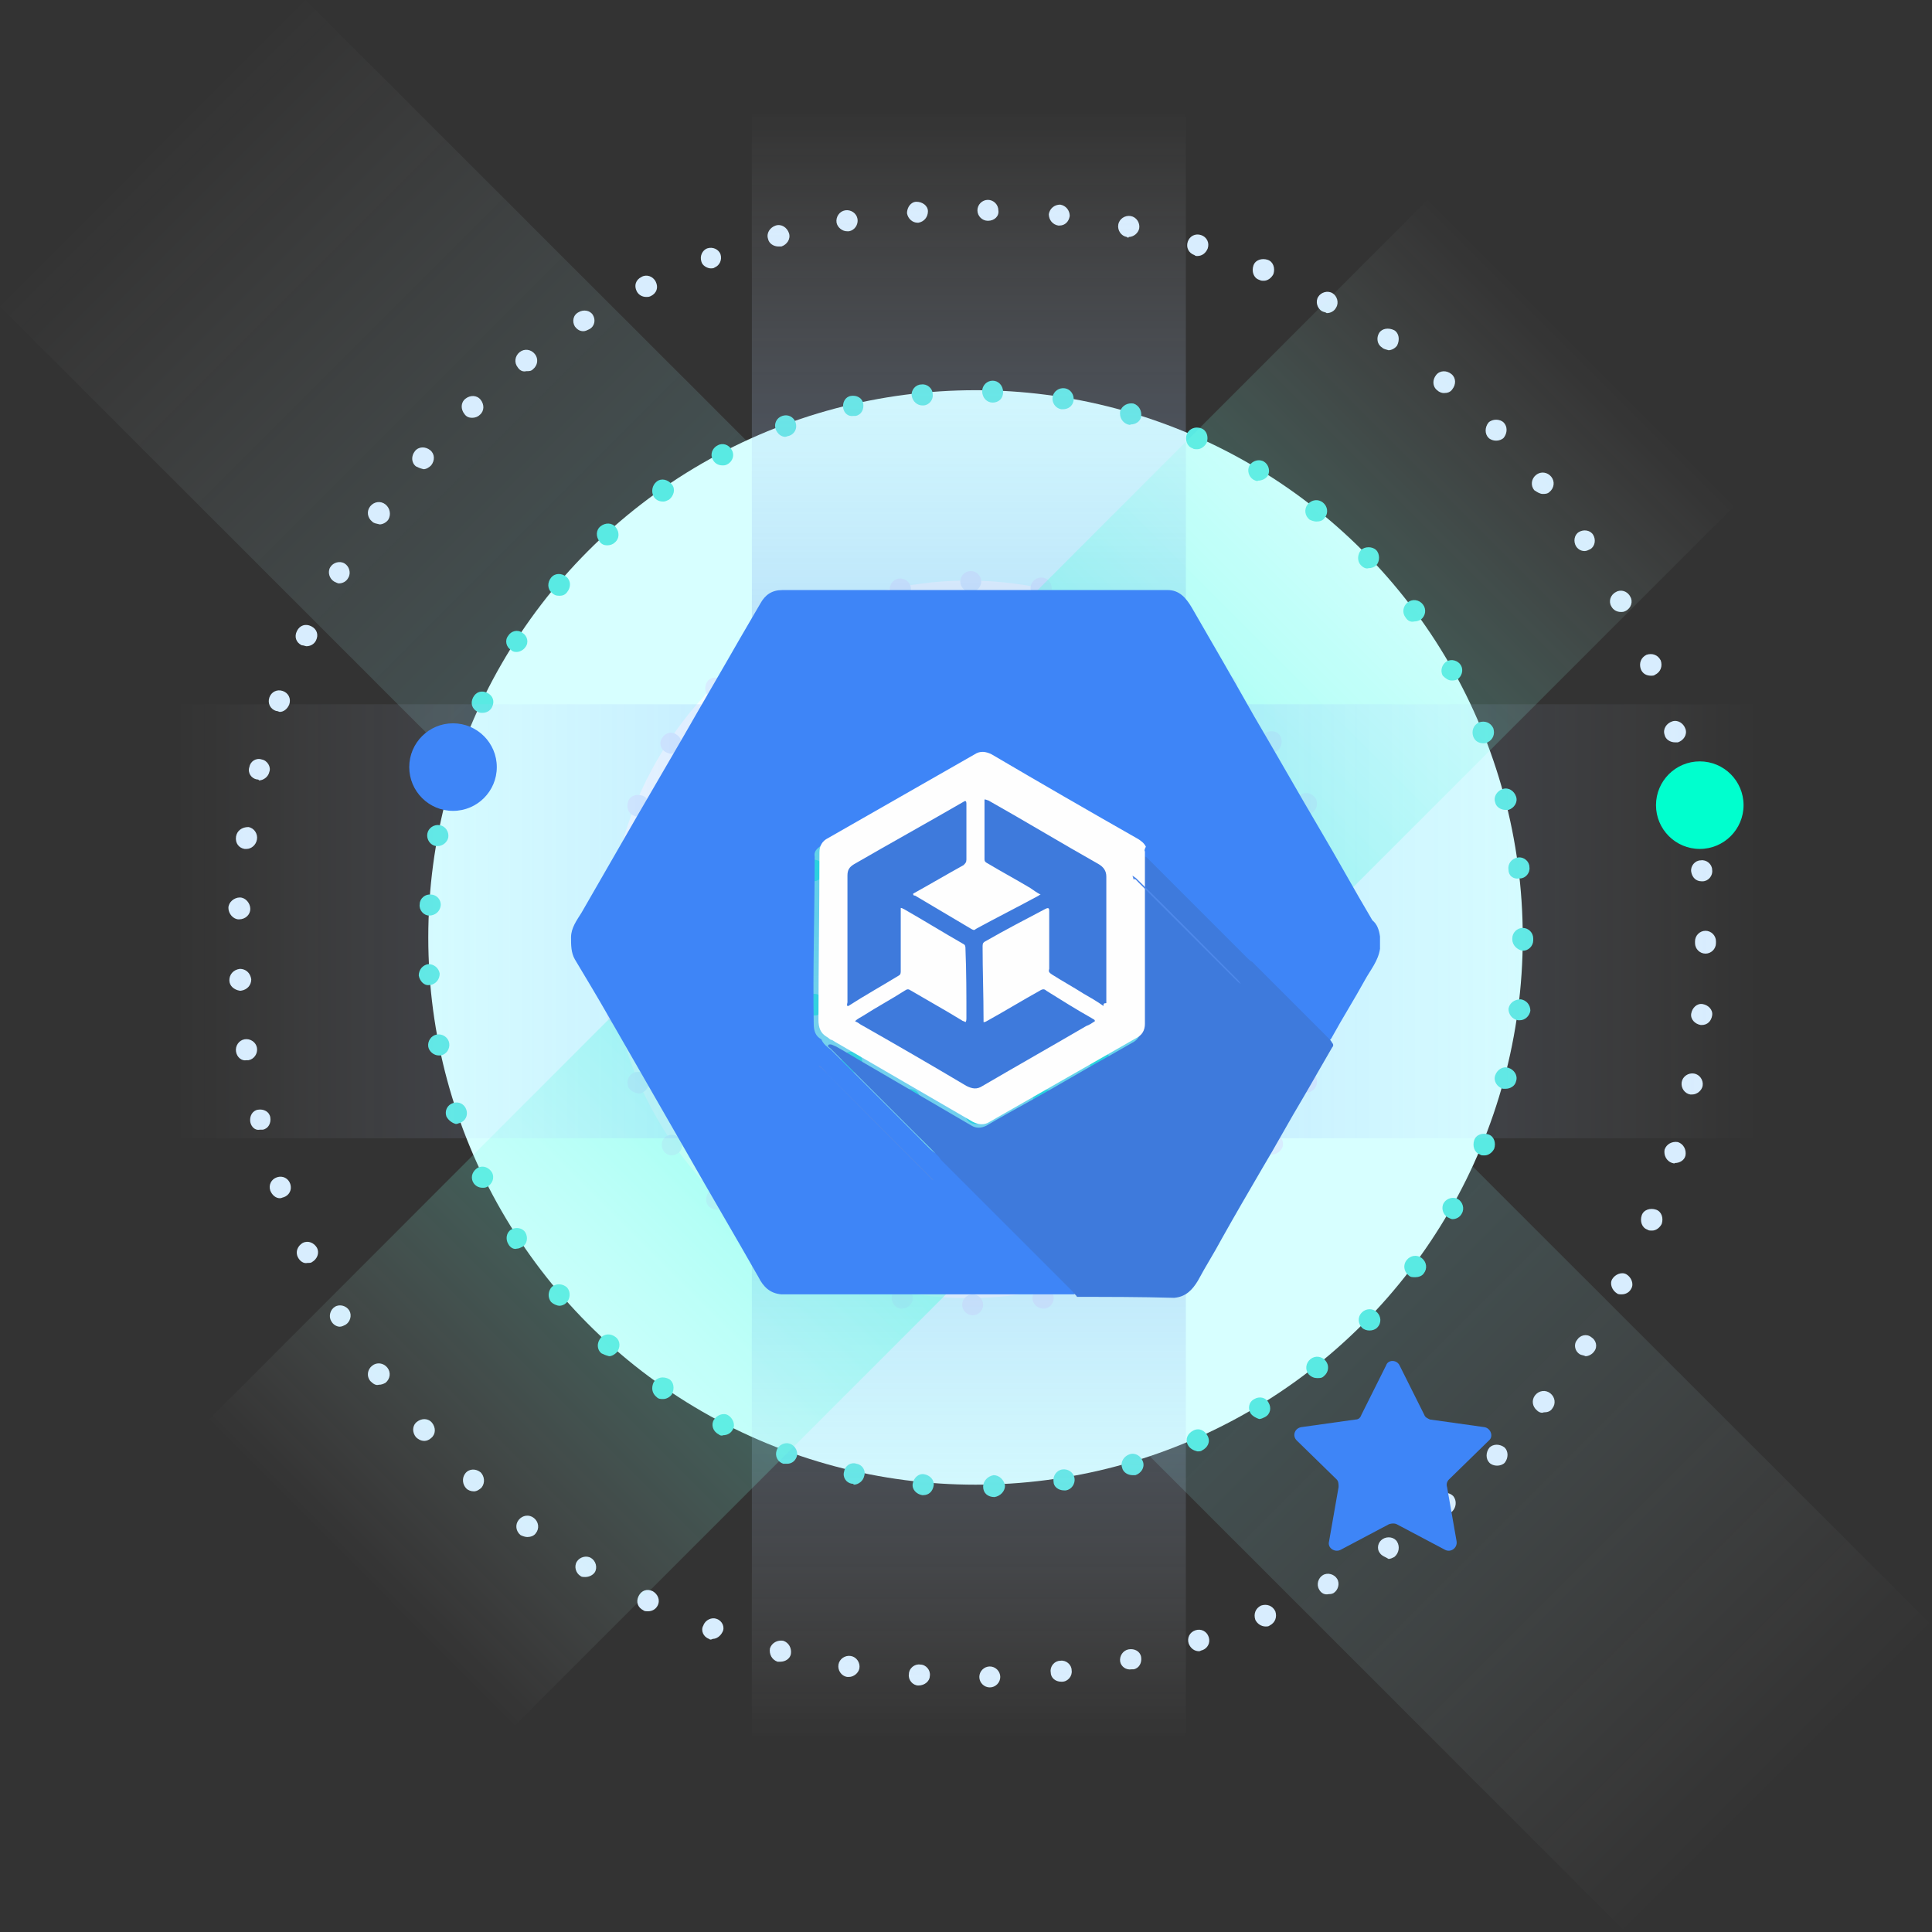 <?xml version="1.0" encoding="UTF-8"?>
<svg width="203px" height="203px" viewBox="0 0 203 203" version="1.1" xmlns="http://www.w3.org/2000/svg" xmlns:xlink="http://www.w3.org/1999/xlink">
    <rect x="0" y="0" width="203" height="203" fill="#333333" stroke="none"/>
    <!-- Generator: Sketch 48.1 (47250) - http://www.bohemiancoding.com/sketch -->
    <title>Group 6</title>
    <desc>Created with Sketch.</desc>
    <defs>
        <linearGradient x1="92.041%" y1="92.069%" x2="7.921%" y2="7.948%" id="linearGradient-1">
            <stop stop-color="#FFFFFF" stop-opacity="0" offset="0%"></stop>
            <stop stop-color="#D1F9FD" stop-opacity="0.217" offset="10.96%"></stop>
            <stop stop-color="#A2F4FA" stop-opacity="0.47" offset="23.78%"></stop>
            <stop stop-color="#80EFF8" stop-opacity="0.694" offset="35.13%"></stop>
            <stop stop-color="#6BEDF7" stop-opacity="0.878" offset="44.46%"></stop>
            <stop stop-color="#63ECF7" offset="50.61%"></stop>
            <stop stop-color="#6EEDF8" stop-opacity="0.875" offset="56.79%"></stop>
            <stop stop-color="#8AF1F9" stop-opacity="0.658" offset="67.48%"></stop>
            <stop stop-color="#B8F6FB" stop-opacity="0.376" offset="81.42%"></stop>
            <stop stop-color="#F6FEFF" stop-opacity="0.043" offset="97.9%"></stop>
            <stop stop-color="#FFFFFF" stop-opacity="0" offset="100%"></stop>
        </linearGradient>
        <linearGradient x1="49.996%" y1="100.001%" x2="49.996%" y2="-0.007%" id="linearGradient-2">
            <stop stop-color="#FFFFFF" stop-opacity="0" offset="0%"></stop>
            <stop stop-color="#C2D8F8" stop-opacity="0.263" offset="13.3%"></stop>
            <stop stop-color="#93B9F2" stop-opacity="0.503" offset="25.44%"></stop>
            <stop stop-color="#71A3EE" stop-opacity="0.713" offset="36.09%"></stop>
            <stop stop-color="#5C95EC" stop-opacity="0.886" offset="44.84%"></stop>
            <stop stop-color="#5490EB" offset="50.61%"></stop>
            <stop stop-color="#5F97EC" stop-opacity="0.883" offset="56.37%"></stop>
            <stop stop-color="#7BA9F0" stop-opacity="0.682" offset="66.33%"></stop>
            <stop stop-color="#A9C7F5" stop-opacity="0.419" offset="79.32%"></stop>
            <stop stop-color="#E7F0FC" stop-opacity="0.108" offset="94.67%"></stop>
            <stop stop-color="#FFFFFF" stop-opacity="0" offset="100%"></stop>
        </linearGradient>
        <linearGradient x1="89.962%" y1="10.079%" x2="10.003%" y2="89.988%" id="linearGradient-3">
            <stop stop-color="#FFFFFF" stop-opacity="0" offset="0%"></stop>
            <stop stop-color="#F5FFFD" stop-opacity="0.027" offset="1.375%"></stop>
            <stop stop-color="#ACFFEF" stop-opacity="0.241" offset="12.18%"></stop>
            <stop stop-color="#6FFFE3" stop-opacity="0.441" offset="22.33%"></stop>
            <stop stop-color="#3FFFDA" stop-opacity="0.623" offset="31.53%"></stop>
            <stop stop-color="#1DFFD3" stop-opacity="0.782" offset="39.61%"></stop>
            <stop stop-color="#08FFCF" stop-opacity="0.914" offset="46.24%"></stop>
            <stop stop-color="#00FFCE" offset="50.61%"></stop>
            <stop stop-color="#0BFFD0" stop-opacity="0.914" offset="54.85%"></stop>
            <stop stop-color="#27FFD5" stop-opacity="0.766" offset="62.18%"></stop>
            <stop stop-color="#55FFDE" stop-opacity="0.572" offset="71.75%"></stop>
            <stop stop-color="#95FFEB" stop-opacity="0.341" offset="83.17%"></stop>
            <stop stop-color="#E5FFFA" stop-opacity="0.08" offset="96.03%"></stop>
            <stop stop-color="#FFFFFF" stop-opacity="0" offset="100%"></stop>
        </linearGradient>
        <linearGradient x1="100.004%" y1="49.988%" x2="-0.006%" y2="49.988%" id="linearGradient-4">
            <stop stop-color="#FFFFFF" stop-opacity="0" offset="0%"></stop>
            <stop stop-color="#C8D8FF" stop-opacity="0.245" offset="12.41%"></stop>
            <stop stop-color="#99B6FF" stop-opacity="0.49" offset="24.81%"></stop>
            <stop stop-color="#779DFF" stop-opacity="0.706" offset="35.72%"></stop>
            <stop stop-color="#628EFF" stop-opacity="0.883" offset="44.7%"></stop>
            <stop stop-color="#5A89FF" offset="50.61%"></stop>
            <stop stop-color="#6591FF" stop-opacity="0.88" offset="56.53%"></stop>
            <stop stop-color="#81A5FF" stop-opacity="0.673" offset="66.77%"></stop>
            <stop stop-color="#AFC6FF" stop-opacity="0.403" offset="80.12%"></stop>
            <stop stop-color="#EDF2FF" stop-opacity="0.083" offset="95.9%"></stop>
            <stop stop-color="#FFFFFF" stop-opacity="0" offset="100%"></stop>
        </linearGradient>
    </defs>
    <g id="8.-How-It-Works" stroke="none" stroke-width="1" fill="none" fill-rule="evenodd" transform="translate(-616, -1884)">
        <g id="Group-25" transform="translate(163, 1465)" fill-rule="nonzero">
            <g id="Group-23" transform="translate(400, 419)">
                <g id="Group-6" transform="translate(53, 0)">
                    <polygon id="Shape" fill="url(#linearGradient-1)" opacity="0.27" points="32.1 0 202.7 170.5 170.5 202.7 0 32.2"></polygon>
                    <path d="M102.9,176.2 C102.9,175.6 103.4,175.1 104,175.1 C104.6,175.1 105.1,175.6 105.1,176.2 C105.1,176.8 104.6,177.3 104,177.3 C104,177.3 104,177.3 104,177.3 C103.4,177.3 102.9,176.8 102.9,176.2 Z M96.5,177.1 C95.9,177.1 95.4,176.5 95.5,175.9 C95.5,175.3 96.1,174.8 96.7,174.9 C97.3,174.9 97.8,175.5 97.7,176.1 C97.7,176.6 97.2,177.1 96.5,177.1 C96.6,177.1 96.6,177.1 96.5,177.1 Z M110.4,175.7 C110.3,175.1 110.8,174.5 111.4,174.5 C112,174.4 112.6,174.9 112.6,175.5 C112.7,176.1 112.2,176.7 111.6,176.7 C111.6,176.7 111.5,176.7 111.5,176.7 C110.9,176.7 110.4,176.3 110.4,175.7 Z M89,176.2 C88.4,176.1 88,175.5 88.1,174.9 C88.2,174.3 88.8,173.9 89.4,174 C90,174.1 90.4,174.7 90.3,175.3 C90.2,175.8 89.7,176.2 89.2,176.2 C89.2,176.2 89.1,176.2 89,176.2 Z M117.7,174.6 C117.6,174 118,173.4 118.6,173.3 C119.2,173.2 119.8,173.5 119.9,174.1 C120,174.7 119.7,175.3 119.1,175.4 C119,175.4 118.9,175.4 118.9,175.4 C118.3,175.5 117.8,175.1 117.7,174.6 Z M81.7,174.6 C81.1,174.4 80.8,173.8 80.9,173.2 C81.1,172.6 81.7,172.3 82.3,172.4 C82.9,172.6 83.2,173.2 83.1,173.8 C83,174.3 82.5,174.6 82,174.6 C81.8,174.6 81.8,174.6 81.7,174.6 Z M124.9,172.7 C124.7,172.1 125,171.5 125.6,171.3 C126.2,171.1 126.8,171.4 127,172 C127.2,172.6 126.9,173.2 126.3,173.4 C126.2,173.4 126.1,173.5 126,173.5 C125.5,173.5 125.1,173.2 124.9,172.7 Z M74.5,172.2 C73.9,172 73.6,171.3 73.9,170.8 C74.1,170.2 74.8,169.9 75.3,170.1 C75.9,170.3 76.2,171 75.9,171.5 C75.7,171.9 75.3,172.2 74.9,172.2 C74.7,172.3 74.6,172.3 74.5,172.2 Z M131.9,170.2 C131.7,169.6 131.9,169 132.5,168.7 C133.1,168.5 133.7,168.7 134,169.3 C134.2,169.9 134,170.5 133.4,170.8 C133.3,170.9 133.1,170.9 133,170.9 C132.5,170.9 132.1,170.6 131.9,170.2 Z M67.6,169.2 C67,168.9 66.8,168.3 67.1,167.7 C67.4,167.1 68,166.9 68.6,167.2 C69.1,167.5 69.4,168.1 69.1,168.7 C68.9,169.1 68.5,169.3 68.1,169.3 C67.9,169.3 67.7,169.3 67.6,169.2 Z M138.6,167 C138.3,166.5 138.5,165.8 139,165.5 C139.5,165.2 140.2,165.4 140.5,165.9 C140.8,166.4 140.6,167.1 140.1,167.4 C139.9,167.5 139.7,167.5 139.6,167.5 C139.2,167.6 138.8,167.4 138.6,167 Z M61,165.6 C61,165.6 61,165.6 61,165.6 C60.5,165.3 60.3,164.6 60.6,164.1 C60.9,163.6 61.6,163.4 62.1,163.7 C62.6,164 62.8,164.7 62.5,165.2 C62.3,165.5 61.9,165.7 61.5,165.7 C61.3,165.7 61.1,165.7 61,165.6 Z M145,163.2 C144.6,162.7 144.8,162 145.3,161.7 C145.8,161.4 146.5,161.5 146.8,162 C147.1,162.5 147,163.2 146.5,163.6 C146.3,163.7 146.1,163.8 145.9,163.8 C145.6,163.6 145.2,163.5 145,163.2 Z M54.7,161.3 C54.2,160.9 54.1,160.2 54.5,159.7 C54.9,159.2 55.6,159.1 56.1,159.5 C56.6,159.9 56.7,160.6 56.3,161.1 C56.1,161.4 55.7,161.5 55.4,161.5 C55.2,161.5 54.9,161.4 54.7,161.3 Z M151,158.7 C150.6,158.2 150.7,157.5 151.1,157.1 C151.6,156.7 152.3,156.8 152.7,157.2 C153.1,157.7 153,158.4 152.6,158.8 C152.4,159 152.1,159.1 151.9,159.1 C151.5,159.1 151.2,159 151,158.7 Z M49,156.4 C49,156.4 49,156.4 49,156.4 C48.6,156 48.5,155.3 48.9,154.8 C49.3,154.3 50,154.3 50.5,154.7 C50.9,155.1 51,155.8 50.6,156.3 C50.4,156.5 50.1,156.7 49.8,156.7 C49.5,156.7 49.2,156.6 49,156.4 Z M156.5,153.7 C156.1,153.3 156.1,152.6 156.5,152.1 C156.9,151.7 157.6,151.7 158.1,152.1 C158.5,152.5 158.5,153.2 158.1,153.7 C157.9,153.9 157.6,154 157.3,154 C157,154 156.7,153.9 156.5,153.7 Z M43.7,151 C43.3,150.5 43.3,149.8 43.8,149.4 C44.3,149 45,149 45.4,149.5 C45.8,150 45.8,150.7 45.3,151.1 C45.1,151.3 44.8,151.4 44.6,151.4 C44.2,151.4 43.9,151.2 43.7,151 Z M161.5,148.2 C161,147.8 160.9,147.1 161.3,146.6 C161.7,146.1 162.4,146 162.9,146.4 C163.4,146.8 163.5,147.5 163.1,148 C162.9,148.3 162.6,148.4 162.2,148.4 C162,148.5 161.7,148.4 161.5,148.2 Z M38.9,145.1 C38.5,144.6 38.6,143.9 39.1,143.5 C39.6,143.1 40.3,143.2 40.7,143.7 C41.1,144.2 41,144.9 40.5,145.3 C40.3,145.4 40.1,145.5 39.8,145.5 C39.5,145.6 39.2,145.4 38.9,145.1 Z M166,142.3 C165.5,142 165.3,141.3 165.7,140.8 C166,140.3 166.7,140.1 167.2,140.5 C167.7,140.8 167.9,141.5 167.5,142 C167.3,142.3 166.9,142.5 166.6,142.5 C166.4,142.4 166.2,142.4 166,142.3 Z M34.8,138.8 C34.5,138.3 34.7,137.6 35.2,137.3 C35.7,137 36.4,137.2 36.7,137.7 C37,138.2 36.8,138.9 36.3,139.2 C36.1,139.3 35.9,139.4 35.7,139.4 C35.4,139.4 35,139.2 34.8,138.8 Z M169.9,135.9 C169.4,135.6 169.1,134.9 169.4,134.4 C169.7,133.9 170.4,133.6 170.9,133.9 C171.4,134.2 171.7,134.9 171.4,135.4 C171.4,135.4 171.4,135.4 171.4,135.4 C171.2,135.8 170.8,136 170.4,136 C170.2,136 170,136 169.9,135.9 Z M31.3,132.1 C31,131.5 31.3,130.9 31.8,130.6 C32.4,130.3 33,130.6 33.3,131.1 C33.6,131.7 33.3,132.3 32.8,132.6 C32.7,132.7 32.5,132.7 32.3,132.7 C31.9,132.8 31.5,132.5 31.3,132.1 Z M173.1,129.2 C172.5,129 172.3,128.3 172.5,127.7 C172.7,127.1 173.4,126.9 174,127.1 C174.6,127.3 174.8,128 174.6,128.6 C174.4,129 174,129.3 173.6,129.3 C173.4,129.3 173.2,129.3 173.1,129.2 Z M28.4,125.1 C28.2,124.5 28.5,123.9 29.1,123.7 C29.7,123.5 30.3,123.8 30.5,124.4 C30.7,125 30.4,125.6 29.8,125.8 C29.7,125.8 29.6,125.9 29.4,125.9 C29,125.9 28.6,125.6 28.4,125.1 Z M175.7,122.2 C175.1,122 174.8,121.4 174.9,120.8 C175.1,120.2 175.7,119.9 176.3,120 C176.9,120.2 177.2,120.8 177.1,121.4 C177,121.9 176.5,122.2 176,122.2 C175.9,122.3 175.8,122.2 175.7,122.2 Z M26.3,117.9 C26.2,117.3 26.5,116.7 27.1,116.6 C27.7,116.5 28.3,116.8 28.4,117.4 C28.5,118 28.2,118.6 27.6,118.7 C27.5,118.7 27.4,118.7 27.3,118.7 C26.8,118.8 26.4,118.4 26.3,117.9 Z M177.6,115 C177,114.9 176.6,114.3 176.7,113.7 C176.8,113.1 177.4,112.7 178,112.8 C178.6,112.9 179,113.5 178.9,114.1 C178.8,114.6 178.3,115 177.8,115 C177.7,115 177.6,115 177.6,115 Z M24.8,110.5 C24.8,110.5 24.8,110.5 24.8,110.5 C24.7,109.9 25.1,109.3 25.7,109.2 C26.3,109.1 26.9,109.5 27,110.1 C27.1,110.7 26.7,111.3 26.1,111.4 C26,111.4 26,111.4 25.9,111.4 C25.4,111.5 24.9,111.1 24.8,110.5 Z M178.7,107.7 C178.1,107.6 177.6,107.1 177.7,106.5 C177.8,105.9 178.3,105.4 178.9,105.5 C179.5,105.6 180,106.1 179.9,106.7 C179.8,107.3 179.4,107.7 178.8,107.7 C178.8,107.7 178.8,107.7 178.7,107.7 Z M24.1,103 C24.1,102.4 24.5,101.9 25.2,101.8 C25.8,101.8 26.3,102.2 26.4,102.9 C26.4,103.5 26,104 25.3,104.1 C25.3,104.1 25.3,104.1 25.2,104.1 C24.6,104 24.1,103.6 24.1,103 Z M178.1,99.1 C178.1,99.1 178.1,99.1 178.1,99.1 C178.1,99 178.1,99 178.1,98.9 C178.1,98.3 178.6,97.8 179.2,97.8 C179.8,97.8 180.3,98.3 180.3,98.9 C180.3,98.9 180.3,99 180.3,99 C180.3,99 180.3,99.1 180.3,99.1 C180.3,99.7 179.8,100.2 179.2,100.2 C178.6,100.2 178.1,99.7 178.1,99.1 Z M25.1,96.6 C24.5,96.6 24,96 24,95.4 C24,94.8 24.6,94.3 25.2,94.3 C25.8,94.3 26.3,94.9 26.3,95.5 C26.3,96.1 25.8,96.6 25.1,96.6 C25.2,96.6 25.1,96.6 25.1,96.6 Z M177.7,91.6 C177.6,91 178.1,90.4 178.7,90.4 C179.3,90.3 179.9,90.8 179.9,91.4 C179.9,91.4 179.9,91.4 179.9,91.4 C180,92 179.5,92.6 178.9,92.6 C178.9,92.6 178.8,92.6 178.8,92.6 C178.2,92.6 177.8,92.2 177.7,91.6 Z M25.7,89.2 C25.1,89.1 24.7,88.6 24.8,87.9 C24.9,87.3 25.4,86.9 26.1,86.9 C26.7,87 27.1,87.6 27,88.2 C26.9,88.8 26.4,89.2 25.9,89.2 C25.8,89.2 25.8,89.2 25.7,89.2 Z M176.6,84.4 C176.5,83.8 176.9,83.2 177.5,83.1 C178.1,83 178.7,83.4 178.8,84 C178.9,84.6 178.5,85.2 177.9,85.3 C177.8,85.3 177.8,85.3 177.7,85.3 C177.2,85.3 176.7,84.9 176.6,84.4 Z M27,81.9 C26.4,81.8 26,81.2 26.2,80.6 C26.3,80 26.9,79.6 27.5,79.8 C28.1,79.9 28.5,80.6 28.3,81.1 C28.2,81.6 27.7,82 27.2,82 C27.2,81.9 27.1,81.9 27,81.9 Z M174.9,77.2 C174.7,76.6 175.1,76 175.7,75.8 C176.3,75.6 176.9,76 177.1,76.6 C177.3,77.2 176.9,77.8 176.3,78 C176.2,78 176.1,78 176,78 C175.5,78 175,77.7 174.9,77.2 Z M29,74.7 C28.4,74.5 28.1,73.9 28.3,73.3 C28.5,72.7 29.1,72.4 29.7,72.6 C30.3,72.8 30.6,73.4 30.4,74 C30.2,74.5 29.8,74.8 29.4,74.8 C29.3,74.8 29.2,74.7 29,74.7 Z M172.4,70.3 C172.2,69.7 172.4,69.1 173,68.8 C173.6,68.6 174.2,68.8 174.5,69.4 C174.7,70 174.5,70.6 173.9,70.9 C173.8,71 173.6,71 173.5,71 C173,71 172.6,70.8 172.4,70.3 Z M31.7,67.8 C31.1,67.5 30.9,66.9 31.2,66.3 C31.5,65.7 32.1,65.5 32.7,65.8 C33.3,66.1 33.5,66.7 33.2,67.3 C33,67.7 32.6,67.9 32.2,67.9 C32.1,67.9 31.9,67.8 31.7,67.8 Z M169.3,63.7 C169,63.2 169.2,62.5 169.8,62.2 C170.3,61.9 171,62.1 171.3,62.7 C171.6,63.2 171.4,63.9 170.8,64.2 C170.6,64.3 170.5,64.3 170.3,64.3 C169.9,64.3 169.5,64.1 169.3,63.7 Z M35.1,61.1 C34.6,60.8 34.4,60.1 34.7,59.6 C35,59.1 35.7,58.9 36.2,59.2 C36.7,59.5 36.9,60.2 36.6,60.7 C36.4,61.1 36,61.3 35.6,61.3 C35.5,61.3 35.3,61.2 35.1,61.1 Z M165.6,57.4 C165.3,56.9 165.4,56.2 165.9,55.9 C166.4,55.6 167.1,55.7 167.4,56.2 C167.7,56.7 167.6,57.4 167.1,57.7 C166.9,57.8 166.7,57.9 166.5,57.9 C166.1,57.9 165.8,57.7 165.6,57.4 Z M39.1,54.8 C38.6,54.4 38.5,53.7 38.9,53.2 C39.3,52.7 40,52.6 40.5,53 C41,53.4 41.1,54.1 40.8,54.6 C40.6,54.9 40.2,55.1 39.9,55.1 C39.5,55 39.3,55 39.1,54.8 Z M161.2,51.5 C160.8,51 160.9,50.3 161.4,49.9 C161.9,49.5 162.6,49.6 163,50.1 C163.4,50.6 163.3,51.3 162.8,51.7 C162.6,51.9 162.3,51.9 162.1,51.9 C161.8,51.9 161.5,51.7 161.2,51.5 Z M43.7,49 C43.2,48.6 43.2,47.9 43.6,47.4 C44,46.9 44.7,46.9 45.2,47.3 C45.7,47.7 45.7,48.4 45.3,48.9 C45.1,49.1 44.8,49.3 44.5,49.3 C44.1,49.2 43.9,49.1 43.7,49 Z M156.4,46 C156,45.6 156,44.9 156.4,44.4 C156.8,44 157.6,44 158,44.4 C158.4,44.8 158.4,45.5 158,46 C157.8,46.2 157.5,46.3 157.2,46.3 C156.9,46.3 156.6,46.2 156.4,46 Z M48.8,43.5 C48.4,43 48.4,42.3 48.9,41.9 C49.4,41.5 50.1,41.5 50.5,42 C50.9,42.5 50.9,43.2 50.4,43.6 C50.2,43.8 49.9,43.9 49.6,43.9 C49.3,43.9 49,43.8 48.8,43.5 Z M151,41 C150.5,40.6 150.5,39.9 150.9,39.4 C151.3,38.9 152,38.9 152.5,39.3 C153,39.7 153,40.4 152.6,40.9 C152.4,41.2 152.1,41.3 151.7,41.3 C151.5,41.3 151.2,41.2 151,41 Z M54.4,38.6 C54,38.1 54.1,37.4 54.6,37 C55.1,36.6 55.8,36.7 56.2,37.2 C56.6,37.7 56.5,38.4 56,38.8 C55.8,39 55.6,39 55.3,39 C54.9,39.1 54.6,38.9 54.4,38.6 Z M145.2,36.5 C144.7,36.2 144.6,35.5 144.9,35 C145.2,34.5 145.9,34.4 146.5,34.7 C147,35 147.1,35.7 146.8,36.3 C146.6,36.6 146.2,36.8 145.9,36.8 C145.6,36.7 145.4,36.7 145.2,36.5 Z M60.4,34.3 C60.1,33.8 60.2,33.1 60.8,32.8 C60.8,32.8 60.8,32.8 60.8,32.8 C61.3,32.5 62,32.6 62.3,33.1 C62.6,33.6 62.5,34.3 61.9,34.6 C61.7,34.7 61.5,34.8 61.3,34.8 C61,34.8 60.7,34.7 60.4,34.3 Z M138.9,32.7 C138.4,32.4 138.2,31.7 138.5,31.2 C138.8,30.7 139.5,30.5 140,30.8 C140.5,31.1 140.7,31.8 140.4,32.3 C140.2,32.7 139.8,32.9 139.4,32.9 C139.3,32.8 139.1,32.8 138.9,32.7 Z M66.9,30.6 C66.6,30 66.8,29.4 67.4,29.1 C67.9,28.8 68.6,29 68.9,29.6 C69.2,30.2 69,30.8 68.4,31.1 C68.2,31.2 68.1,31.2 67.9,31.2 C67.5,31.2 67.1,31 66.9,30.6 Z M132.3,29.4 C131.7,29.2 131.5,28.5 131.7,27.9 C131.9,27.3 132.6,27.1 133.2,27.3 C133.8,27.5 134,28.2 133.8,28.8 C133.6,29.2 133.2,29.5 132.8,29.5 C132.6,29.5 132.5,29.5 132.3,29.4 Z M73.7,27.5 C73.5,26.9 73.8,26.3 74.3,26.1 C74.9,25.9 75.5,26.2 75.7,26.7 C75.9,27.3 75.6,27.9 75.1,28.1 C75,28.2 74.8,28.2 74.7,28.2 C74.3,28.2 73.8,27.9 73.7,27.5 Z M125.5,26.8 C124.9,26.6 124.6,26 124.8,25.4 C125,24.8 125.6,24.5 126.2,24.7 C126.8,24.9 127.1,25.5 126.9,26.1 C126.7,26.6 126.3,26.9 125.8,26.9 C125.7,26.9 125.6,26.9 125.5,26.8 Z M80.7,25.1 C80.5,24.5 80.9,23.9 81.5,23.7 C82.1,23.5 82.7,23.9 82.9,24.5 C83.1,25.1 82.7,25.7 82.1,25.9 C82,25.9 81.9,25.9 81.8,25.9 C81.3,25.9 80.8,25.6 80.7,25.1 Z M118.4,24.9 C117.8,24.8 117.4,24.2 117.5,23.6 C117.6,23 118.2,22.6 118.8,22.7 C119.4,22.8 119.8,23.4 119.7,24 C119.6,24.5 119.1,24.9 118.6,24.9 C118.6,25 118.5,25 118.4,24.9 Z M87.9,23.4 C87.8,22.8 88.2,22.2 88.8,22.1 C89.4,22 90,22.4 90.1,23 C90.2,23.6 89.8,24.2 89.2,24.3 C89.1,24.3 89.1,24.3 89,24.3 C88.5,24.3 88,23.9 87.9,23.4 Z M111.2,23.7 C110.6,23.6 110.2,23.1 110.2,22.5 C110.3,21.9 110.8,21.5 111.4,21.5 C112,21.6 112.4,22.1 112.4,22.7 C112.3,23.3 111.9,23.7 111.3,23.7 C111.3,23.7 111.2,23.7 111.2,23.7 Z M95.3,22.4 C95.3,21.8 95.7,21.2 96.3,21.2 C96.9,21.2 97.5,21.6 97.5,22.2 C97.5,22.8 97.1,23.3 96.5,23.4 C96.5,23.4 96.4,23.4 96.4,23.4 C95.9,23.4 95.4,23 95.3,22.4 Z M103.8,23.2 C103.2,23.2 102.7,22.7 102.7,22.1 C102.7,21.5 103.2,21 103.8,21 C104.4,21 104.9,21.5 104.9,22.1 C105,22.7 104.5,23.2 103.8,23.2 C103.9,23.2 103.9,23.2 103.8,23.2 Z" id="Shape" fill="#D8EDFE"></path>
                    <circle id="Oval" fill="#D7FFFF" cx="102.5" cy="98.5" r="57.5"></circle>
                    <path d="M103.3,156.2 C103.3,155.6 103.8,155.1 104.4,155 C105,155 105.5,155.5 105.6,156.1 C105.6,156.7 105.1,157.2 104.5,157.3 C104.5,157.3 104.5,157.3 104.5,157.3 C103.8,157.3 103.3,156.9 103.3,156.2 Z M96.9,157.1 C96.3,157 95.8,156.5 95.9,155.9 C96,155.3 96.5,154.8 97.1,154.9 C97.7,155 98.2,155.5 98.1,156.1 C98,156.7 97.6,157.1 97,157.1 C97,157.1 97,157.1 96.9,157.1 Z M110.7,155.7 C110.6,155.1 111,154.5 111.6,154.4 C112.2,154.3 112.8,154.7 112.9,155.3 C113,155.9 112.6,156.5 112,156.6 C111.9,156.6 111.9,156.6 111.8,156.6 C111.2,156.6 110.7,156.2 110.7,155.7 Z M89.5,155.9 C88.9,155.8 88.5,155.2 88.7,154.6 C88.8,154 89.4,153.6 90,153.8 C90.6,153.9 91,154.5 90.8,155.1 C90.7,155.6 90.2,156 89.7,156 C89.7,155.9 89.6,155.9 89.5,155.9 Z M117.9,154.2 C117.7,153.6 118.1,153 118.7,152.8 C119.3,152.6 119.9,153 120.1,153.6 C120.3,154.2 119.9,154.8 119.3,155 C119.2,155 119.1,155 119,155 C118.5,155 118,154.7 117.9,154.2 Z M82.3,153.8 C81.7,153.6 81.4,153 81.6,152.4 C81.8,151.8 82.5,151.5 83,151.7 C83.6,151.9 83.9,152.6 83.7,153.1 C83.5,153.6 83.1,153.8 82.7,153.8 C82.6,153.8 82.5,153.8 82.3,153.8 Z M124.8,151.8 C124.5,151.2 124.8,150.6 125.4,150.3 C126,150 126.6,150.3 126.9,150.9 C127.2,151.5 126.9,152.1 126.3,152.4 C126.2,152.5 126,152.5 125.8,152.5 C125.4,152.4 125,152.2 124.8,151.8 Z M75.5,150.7 C74.9,150.4 74.7,149.7 75,149.2 C75.3,148.7 76,148.4 76.5,148.7 C77,149 77.3,149.7 77,150.2 C76.8,150.6 76.4,150.8 76,150.8 C75.8,150.9 75.6,150.8 75.5,150.7 Z M131.4,148.5 C131.1,148 131.2,147.3 131.8,147 C132.3,146.7 133,146.8 133.3,147.4 C133.6,147.9 133.5,148.6 132.9,148.9 C132.7,149 132.5,149.1 132.3,149.1 C132,149 131.6,148.8 131.4,148.5 Z M69,146.8 C68.5,146.4 68.4,145.8 68.7,145.2 C69.1,144.7 69.7,144.6 70.3,144.9 C70.8,145.2 70.9,145.9 70.6,146.5 C70.4,146.8 70,147 69.7,147 C69.4,147 69.2,147 69,146.8 Z M137.5,144.4 C137.1,143.9 137.2,143.2 137.7,142.8 C138.2,142.4 138.9,142.5 139.3,143 C139.7,143.5 139.6,144.2 139.1,144.6 C138.9,144.8 138.7,144.8 138.4,144.8 C138.1,144.8 137.8,144.7 137.5,144.4 Z M63.2,142.2 C62.7,141.8 62.7,141.1 63.1,140.6 C63.5,140.1 64.2,140.1 64.7,140.5 C65.2,140.9 65.2,141.6 64.8,142.1 C64.6,142.3 64.3,142.5 64,142.5 C63.6,142.4 63.4,142.3 63.2,142.2 Z M143.1,139.5 C142.7,139.1 142.6,138.4 143.1,137.9 C143.5,137.5 144.2,137.4 144.7,137.9 C145.1,138.3 145.2,139 144.7,139.5 C144.5,139.7 144.2,139.8 143.9,139.8 C143.6,139.8 143.3,139.7 143.1,139.5 Z M57.9,136.8 C57.5,136.3 57.6,135.6 58,135.2 C58.5,134.8 59.2,134.9 59.6,135.3 C60,135.8 59.9,136.5 59.5,136.9 C59.3,137.1 59,137.2 58.8,137.2 C58.5,137.2 58.1,137 57.9,136.8 Z M148,134 C147.5,133.6 147.4,132.9 147.8,132.4 C148.2,131.9 148.9,131.8 149.4,132.2 C149.9,132.6 150,133.3 149.6,133.8 C149.4,134.1 149,134.2 148.7,134.2 C148.4,134.2 148.2,134.2 148,134 Z M53.4,130.7 C53.1,130.2 53.2,129.5 53.7,129.2 C54.2,128.9 54.9,129 55.2,129.5 C55.5,130 55.4,130.7 54.9,131 C54.7,131.1 54.5,131.2 54.3,131.2 C54,131.3 53.6,131.1 53.4,130.7 Z M152.1,127.9 C151.6,127.6 151.4,126.9 151.7,126.4 C152,125.9 152.7,125.7 153.2,126 C153.7,126.3 153.9,127 153.6,127.5 C153.4,127.9 153,128.1 152.6,128.1 C152.5,128.1 152.3,128 152.1,127.9 Z M49.7,124.2 C49.4,123.6 49.7,123 50.2,122.7 C50.8,122.4 51.4,122.7 51.7,123.2 C52,123.8 51.7,124.4 51.2,124.7 C51,124.8 50.9,124.8 50.7,124.8 C50.3,124.8 49.9,124.6 49.7,124.2 Z M155.5,121.3 C154.9,121.1 154.7,120.4 154.9,119.8 C155.1,119.2 155.8,119 156.4,119.2 C157,119.4 157.2,120.1 157,120.7 C156.8,121.1 156.4,121.4 156,121.4 C155.7,121.4 155.6,121.4 155.5,121.3 Z M46.9,117.3 C46.7,116.7 47,116.1 47.6,115.9 C48.2,115.7 48.8,116 49,116.6 C49.2,117.2 48.9,117.8 48.3,118 C48.2,118 48.1,118.1 47.9,118.1 C47.5,118 47.1,117.7 46.9,117.3 Z M157.9,114.4 C157.3,114.2 156.9,113.6 157.1,113 C157.3,112.4 157.9,112 158.5,112.2 C159.1,112.4 159.5,113 159.3,113.6 C159.2,114.1 158.7,114.4 158.2,114.4 C158.1,114.4 158,114.4 157.9,114.4 Z M45,110 C45,110 45,110 45,110 C44.9,109.4 45.3,108.8 45.9,108.7 C46.5,108.6 47.1,109 47.2,109.6 C47.3,110.2 46.9,110.8 46.3,110.9 C46.2,110.9 46.2,110.9 46.1,110.9 C45.6,110.9 45.1,110.5 45,110 Z M159.5,107.2 C158.9,107.1 158.5,106.6 158.5,106 C158.6,105.4 159.1,105 159.8,105 C160.4,105.1 160.8,105.6 160.8,106.2 C160.7,106.8 160.2,107.2 159.7,107.2 C159.6,107.2 159.5,107.2 159.5,107.2 Z M44,102.5 C44,102.5 44,102.5 44,102.5 C44,101.9 44.4,101.4 45,101.3 C45.6,101.3 46.1,101.7 46.2,102.3 C46.2,102.9 45.8,103.4 45.2,103.5 C45.2,103.5 45.1,103.5 45.1,103.5 C44.6,103.6 44.1,103.1 44,102.5 Z M158.9,98.7 C158.9,98.7 158.9,98.7 158.9,98.7 C158.9,98.6 158.9,98.6 158.9,98.6 C158.9,98 159.4,97.5 160,97.5 C160.6,97.5 161.1,98 161.1,98.6 C161.1,98.6 161.1,98.6 161.1,98.7 C161.1,98.7 161.1,98.7 161.1,98.8 C161.1,99.4 160.6,99.9 160,99.9 C159.4,99.8 158.9,99.3 158.9,98.7 Z M45.1,96.2 C44.5,96.2 44,95.6 44.1,95 C44.1,94.4 44.7,93.9 45.3,94 C45.9,94 46.4,94.6 46.3,95.2 C46.2,95.8 45.7,96.2 45.1,96.2 C45.1,96.2 45.1,96.2 45.1,96.2 Z M158.5,91.4 C158.4,90.8 158.8,90.2 159.5,90.1 C160.1,90 160.7,90.5 160.7,91.1 C160.8,91.7 160.3,92.3 159.7,92.3 C159.7,92.3 159.6,92.3 159.6,92.3 C159,92.4 158.5,92 158.5,91.4 Z M45.8,88.9 C45.2,88.8 44.8,88.2 44.9,87.6 C44.9,87.6 44.9,87.6 44.9,87.6 C45,87 45.6,86.6 46.2,86.7 C46.8,86.8 47.2,87.4 47.1,88 C47,88.5 46.5,88.9 46,88.9 C46,88.9 45.9,88.9 45.8,88.9 Z M157.1,84.3 C156.9,83.7 157.3,83.1 157.9,82.9 C158.5,82.7 159.1,83.1 159.3,83.7 C159.5,84.3 159.1,84.9 158.5,85.1 C158.4,85.1 158.3,85.1 158.2,85.1 C157.7,85.1 157.2,84.8 157.1,84.3 Z M47.6,81.7 C47,81.5 46.7,80.9 46.9,80.3 C47.1,79.7 47.7,79.4 48.3,79.6 C48.9,79.8 49.2,80.4 49,81 C48.8,81.5 48.4,81.8 47.9,81.8 C47.8,81.8 47.7,81.8 47.6,81.7 Z M154.8,77.4 C154.6,76.8 154.8,76.2 155.4,75.9 C156,75.7 156.6,75.9 156.9,76.5 C156.9,76.5 156.9,76.5 156.9,76.5 C157.1,77.1 156.9,77.7 156.3,78 C156.2,78.1 156,78.1 155.9,78.1 C155.4,78.1 155,77.9 154.8,77.4 Z M50.2,74.8 C49.6,74.5 49.4,73.9 49.7,73.3 C50,72.7 50.6,72.5 51.2,72.8 C51.8,73.1 52,73.7 51.7,74.3 C51.5,74.7 51.1,74.9 50.7,74.9 C50.5,74.9 50.4,74.9 50.2,74.8 Z M151.6,71 C151.3,70.5 151.5,69.8 152,69.5 C152.5,69.2 153.2,69.4 153.5,69.9 C153.8,70.4 153.6,71.1 153.1,71.4 C152.9,71.5 152.7,71.5 152.5,71.5 C152.2,71.5 151.9,71.3 151.6,71 Z M53.7,68.3 C53.2,68 53,67.3 53.4,66.8 C53.7,66.3 54.4,66.1 54.9,66.5 C55.4,66.8 55.6,67.5 55.2,68 C55,68.3 54.6,68.5 54.3,68.5 C54.1,68.5 53.9,68.5 53.7,68.3 Z M147.7,64.9 C147.3,64.4 147.4,63.7 147.9,63.3 C148.4,62.9 149.1,63 149.5,63.5 C149.9,64 149.8,64.7 149.3,65.1 C149.1,65.2 148.9,65.3 148.6,65.3 C148.2,65.4 147.9,65.2 147.7,64.9 Z M58,62.3 C57.5,61.9 57.5,61.2 57.9,60.7 C58.3,60.2 59,60.2 59.5,60.6 C60,61 60,61.7 59.6,62.2 C59.4,62.5 59.1,62.6 58.8,62.6 C58.4,62.6 58.2,62.5 58,62.3 Z M143,59.4 C142.6,59 142.6,58.3 143,57.8 C143.4,57.4 144.2,57.4 144.6,57.8 C144.6,57.8 144.6,57.8 144.6,57.8 C145,58.2 145,59 144.6,59.4 C144.4,59.6 144.1,59.7 143.8,59.7 C143.5,59.8 143.2,59.6 143,59.4 Z M63,56.9 C62.6,56.4 62.6,55.7 63.1,55.3 C63.6,54.9 64.3,54.9 64.7,55.4 C65.1,55.9 65.1,56.6 64.6,57 C64.4,57.2 64.1,57.3 63.8,57.3 C63.5,57.3 63.2,57.2 63,56.9 Z M137.6,54.6 C137.1,54.2 137,53.5 137.4,53 C137.8,52.5 138.5,52.4 139,52.8 C139.5,53.2 139.6,53.9 139.2,54.4 C139,54.7 138.7,54.8 138.3,54.8 C138.1,54.8 137.8,54.7 137.6,54.6 Z M68.7,52.2 C68.4,51.7 68.5,51 69,50.6 C69.5,50.2 70.2,50.4 70.6,50.9 C71,51.4 70.8,52.1 70.3,52.5 C70.1,52.6 69.9,52.7 69.7,52.7 C69.2,52.7 68.9,52.5 68.7,52.2 Z M131.7,50.4 C131.2,50.1 131,49.4 131.3,48.9 C131.6,48.4 132.3,48.2 132.8,48.5 C133.3,48.8 133.5,49.5 133.2,50 C133,50.3 132.6,50.5 132.2,50.5 C132.1,50.6 131.9,50.5 131.7,50.4 Z M74.9,48.3 C74.6,47.8 74.8,47.1 75.4,46.8 C75.9,46.5 76.6,46.7 76.9,47.3 C77.2,47.8 77,48.5 76.4,48.8 C76.2,48.9 76.1,48.9 75.9,48.9 C75.5,48.9 75.1,48.7 74.9,48.3 Z M125.3,47.1 C124.7,46.9 124.5,46.2 124.7,45.6 C125,45 125.6,44.8 126.2,45 C126.8,45.2 127,45.9 126.8,46.5 C126.6,46.9 126.2,47.2 125.8,47.2 C125.6,47.2 125.4,47.2 125.3,47.1 Z M81.5,45.1 C81.3,44.5 81.6,43.9 82.2,43.7 C82.8,43.5 83.4,43.8 83.6,44.4 C83.8,45 83.5,45.6 82.9,45.8 C82.8,45.8 82.6,45.9 82.5,45.9 C82.1,45.9 81.7,45.6 81.5,45.1 Z M118.5,44.6 C117.9,44.4 117.6,43.8 117.7,43.2 C117.9,42.6 118.5,42.3 119.1,42.4 C119.7,42.6 120,43.2 119.9,43.8 C119.8,44.3 119.3,44.6 118.8,44.6 C118.7,44.7 118.6,44.6 118.5,44.6 Z M88.6,42.9 C88.5,42.3 88.8,41.7 89.4,41.6 C89.4,41.6 89.4,41.6 89.4,41.6 C90,41.5 90.6,41.8 90.7,42.4 C90.8,43 90.5,43.6 89.9,43.7 C89.8,43.7 89.7,43.7 89.7,43.7 C89.1,43.8 88.7,43.4 88.6,42.9 Z M111.5,43 C110.9,42.9 110.5,42.3 110.6,41.7 C110.7,41.1 111.3,40.7 111.9,40.8 C112.5,40.9 112.9,41.5 112.8,42.1 C112.7,42.7 112.2,43 111.7,43 C111.6,43 111.5,43 111.5,43 Z M95.8,41.6 C95.7,41 96.2,40.4 96.8,40.4 C96.8,40.4 96.8,40.4 96.8,40.4 C97.4,40.3 98,40.8 98,41.4 C98.1,42 97.6,42.6 97,42.6 C97,42.6 96.9,42.6 96.9,42.6 C96.4,42.6 95.9,42.2 95.8,41.6 Z M104.3,42.3 C103.7,42.3 103.2,41.8 103.2,41.1 C103.2,40.5 103.7,40 104.3,40 C104.9,40 105.4,40.5 105.4,41.2 C105.4,41.9 104.9,42.3 104.3,42.3 C104.3,42.3 104.3,42.3 104.3,42.3 Z" id="Shape" fill="#59EAE3"></path>
                    <circle id="Oval" fill="#F3FEFF" cx="101.7" cy="98.7" r="37.7"></circle>
                    <path d="M102.2,138.2 C101.6,138.2 101.1,137.7 101.1,137.1 C101.1,136.5 101.6,136 102.2,136 C102.8,136 103.3,136.5 103.3,137.1 C103.3,137.7 102.8,138.2 102.2,138.2 Z M94.6,137.5 C94,137.4 93.6,136.8 93.7,136.2 C93.8,135.6 94.4,135.2 95,135.3 C95.6,135.4 96,136 95.9,136.6 C95.8,137.1 95.3,137.5 94.8,137.5 C94.7,137.5 94.6,137.5 94.6,137.5 Z M108.5,136.6 C108.4,136 108.8,135.4 109.4,135.3 C110,135.2 110.6,135.6 110.7,136.2 C110.8,136.8 110.4,137.4 109.8,137.5 C109.7,137.5 109.7,137.5 109.6,137.5 C109.1,137.5 108.6,137.1 108.5,136.6 Z M87.2,135.3 C86.6,135.1 86.4,134.4 86.6,133.8 C86.8,133.2 87.5,133 88.1,133.2 C88.7,133.4 88.9,134.1 88.7,134.7 C88.5,135.1 88.1,135.4 87.7,135.4 C87.5,135.4 87.4,135.3 87.2,135.3 Z M115.7,134.7 C115.5,134.1 115.7,133.5 116.3,133.2 C116.9,133 117.5,133.2 117.8,133.8 C118,134.4 117.8,135 117.2,135.3 C117.1,135.4 116.9,135.4 116.8,135.4 C116.3,135.3 115.9,135.1 115.7,134.7 Z M80.5,131.7 C80,131.4 79.9,130.7 80.2,130.2 C80.5,129.7 81.2,129.5 81.7,129.9 C82.2,130.2 82.3,130.9 82,131.4 C81.8,131.7 81.4,131.9 81.1,131.9 C80.9,131.9 80.7,131.8 80.5,131.7 Z M122.3,131.3 C122,130.8 122.1,130.1 122.6,129.8 C123.1,129.5 123.8,129.6 124.1,130.1 C124.4,130.6 124.3,131.3 123.8,131.6 C123.6,131.7 123.4,131.8 123.2,131.8 C122.9,131.8 122.6,131.6 122.3,131.3 Z M74.5,126.8 C74.1,126.4 74.1,125.7 74.5,125.2 C74.9,124.8 75.6,124.8 76.1,125.2 C76.5,125.6 76.5,126.3 76.1,126.8 C75.9,127 75.6,127.1 75.3,127.1 C75,127.1 74.8,127 74.5,126.8 Z M128.2,126.8 C127.8,126.4 127.8,125.7 128.2,125.2 C128.6,124.8 129.3,124.8 129.8,125.2 C130.2,125.6 130.2,126.3 129.8,126.8 C129.6,127 129.3,127.1 129,127.1 C128.7,127.1 128.4,127 128.2,126.8 Z M69.7,120.9 C69.4,120.4 69.5,119.7 70,119.4 C70.5,119.1 71.2,119.2 71.5,119.7 C71.8,120.2 71.7,120.9 71.2,121.2 C71,121.3 70.8,121.4 70.6,121.4 C70.2,121.4 69.9,121.2 69.7,120.9 Z M133.1,121.1 C132.6,120.8 132.4,120.1 132.8,119.6 C133.1,119.1 133.8,118.9 134.3,119.3 C134.8,119.6 135,120.3 134.6,120.8 C134.4,121.1 134,121.3 133.7,121.3 C133.5,121.3 133.3,121.3 133.1,121.1 Z M66,114.2 C65.8,113.6 66,113 66.6,112.7 C67.2,112.5 67.8,112.7 68.1,113.3 C68.3,113.9 68.1,114.5 67.5,114.8 C67.4,114.9 67.2,114.9 67.1,114.9 C66.6,114.8 66.2,114.6 66,114.2 Z M136.8,114.7 C136.2,114.5 136,113.8 136.2,113.2 C136.4,112.6 137.1,112.4 137.7,112.6 C138.3,112.8 138.5,113.5 138.3,114.1 C138.1,114.5 137.7,114.8 137.3,114.8 C137.1,114.8 137,114.7 136.8,114.7 Z M63.8,106.8 C63.7,106.2 64.1,105.6 64.7,105.5 C65.3,105.4 65.9,105.8 66,106.4 C66.1,107 65.7,107.6 65.1,107.7 C65,107.7 65,107.7 64.9,107.7 C64.4,107.7 63.9,107.4 63.8,106.8 Z M139.2,107.6 C138.6,107.5 138.2,106.9 138.3,106.3 C138.4,105.7 139,105.3 139.6,105.4 C140.2,105.5 140.6,106.1 140.5,106.7 C140.4,107.2 139.9,107.6 139.4,107.6 C139.3,107.6 139.3,107.6 139.2,107.6 Z M63,99.2 C63,98.6 63.5,98.1 64.1,98.1 C64.7,98.1 65.2,98.6 65.2,99.2 C65.2,99.8 64.7,100.3 64.1,100.3 C63.5,100.3 63,99.8 63,99.2 Z M139,99.1 C139,99.1 139,99.1 139,99.1 C139,99 139,99 139,98.9 C139,98.3 139.5,97.8 140.1,97.8 C140.7,97.8 141.2,98.3 141.2,98.9 C141.2,98.9 141.2,99 141.2,99 C141.2,99 141.2,99.1 141.2,99.1 C141.2,99.7 140.7,100.2 140.1,100.2 C139.5,100.2 139,99.7 139,99.1 Z M64.6,92.9 C64,92.8 63.6,92.2 63.7,91.6 C63.8,91 64.4,90.6 65,90.7 C65.6,90.8 66,91.4 65.9,92 C65.8,92.5 65.3,92.9 64.8,92.9 C64.8,92.9 64.7,92.9 64.6,92.9 Z M138.3,91.8 C138.2,91.2 138.6,90.6 139.2,90.5 C139.8,90.4 140.4,90.8 140.5,91.4 C140.6,92 140.2,92.6 139.6,92.7 C139.5,92.7 139.4,92.7 139.4,92.7 C138.9,92.7 138.4,92.3 138.3,91.8 Z M66.6,85.7 C66,85.5 65.8,84.8 66,84.2 C66.2,83.6 66.9,83.4 67.5,83.6 C68.1,83.8 68.3,84.5 68.1,85.1 C67.9,85.5 67.5,85.8 67.1,85.8 C66.9,85.8 66.7,85.8 66.6,85.7 Z M136.2,84.9 C136,84.3 136.2,83.7 136.8,83.4 C137.4,83.2 138,83.4 138.3,84 C138.5,84.6 138.3,85.2 137.7,85.5 C137.6,85.6 137.4,85.6 137.3,85.6 C136.8,85.6 136.3,85.3 136.2,84.9 Z M69.9,79 C69.4,78.7 69.2,78 69.6,77.5 C69.9,77 70.6,76.8 71.1,77.2 C71.6,77.5 71.8,78.2 71.4,78.7 C71.2,79 70.8,79.2 70.5,79.2 C70.3,79.2 70.1,79.1 69.9,79 Z M132.7,78.5 C132.4,78 132.5,77.3 133,77 C133.5,76.7 134.2,76.8 134.5,77.3 C134.8,77.8 134.7,78.5 134.2,78.9 C134,79 133.8,79.1 133.6,79.1 C133.3,79 132.9,78.8 132.7,78.5 Z M74.4,73.1 C74,72.7 74,72 74.4,71.5 C74.8,71.1 75.5,71.1 76,71.5 C76.4,71.9 76.4,72.6 76,73.1 C75.8,73.3 75.5,73.4 75.2,73.4 C74.9,73.4 74.6,73.3 74.4,73.1 Z M128.1,72.9 C127.7,72.5 127.7,71.8 128.1,71.3 C128.5,70.9 129.2,70.9 129.7,71.3 C130.1,71.7 130.1,72.4 129.7,72.9 C129.5,73.1 129.2,73.2 128.9,73.2 C128.6,73.3 128.3,73.2 128.1,72.9 Z M80,68.2 C79.7,67.7 79.8,67 80.3,66.7 C80.8,66.4 81.5,66.5 81.8,67 C82.1,67.5 82,68.2 81.5,68.5 C81.3,68.6 81.1,68.7 80.9,68.7 C80.6,68.7 80.2,68.5 80,68.2 Z M122.5,68.4 C122,68.1 121.8,67.4 122.2,66.9 C122.5,66.4 123.2,66.2 123.7,66.6 C124.2,66.9 124.4,67.6 124,68.1 C123.8,68.4 123.4,68.6 123.1,68.6 C122.9,68.6 122.7,68.5 122.5,68.4 Z M86.5,64.5 C86.3,63.9 86.5,63.3 87.1,63 C87.7,62.8 88.3,63 88.6,63.6 C88.8,64.2 88.6,64.8 88,65.1 C87.9,65.2 87.7,65.2 87.6,65.2 C87.1,65.2 86.6,64.9 86.5,64.5 Z M116.1,65 C115.5,64.8 115.3,64.1 115.5,63.5 C115.7,62.9 116.4,62.7 117,62.9 C117.6,63.1 117.8,63.8 117.6,64.4 C117.4,64.8 117,65.1 116.6,65.1 C116.4,65.1 116.3,65 116.1,65 Z M93.5,62.1 C93.4,61.5 93.8,60.9 94.4,60.8 C95,60.7 95.6,61.1 95.7,61.7 C95.8,62.3 95.4,62.9 94.8,63 C94.7,63 94.7,63 94.6,63 C94.1,63 93.6,62.6 93.5,62.1 Z M109.2,62.9 C108.6,62.8 108.2,62.2 108.3,61.6 C108.4,61 109,60.6 109.6,60.7 C110.2,60.8 110.6,61.4 110.5,62 C110.4,62.5 109.9,62.9 109.4,62.9 C109.4,62.9 109.3,62.9 109.2,62.9 Z M100.9,61.1 C100.9,60.5 101.4,60 102,60 C102.6,60 103.1,60.5 103.1,61.1 C103.1,61.7 102.6,62.2 102,62.2 C101.4,62.2 100.9,61.7 100.9,61.1 Z" id="Shape" fill="#D8EDFE"></path>
                    <path d="M101.4,117 C101.4,116.4 101.9,115.9 102.5,115.9 C103.1,115.9 103.6,116.4 103.6,117 C103.6,117.6 103.1,118.1 102.5,118.1 C101.9,118.1 101.4,117.6 101.4,117 Z M95.1,116.6 C94.5,116.4 94.3,115.7 94.5,115.1 C94.7,114.5 95.4,114.3 96,114.5 C96.6,114.7 96.8,115.4 96.6,116 C96.4,116.4 96,116.7 95.6,116.7 C95.4,116.7 95.2,116.7 95.1,116.6 Z M108.6,116 C108.4,115.4 108.6,114.8 109.2,114.5 C109.8,114.3 110.4,114.5 110.7,115.1 C110.9,115.7 110.7,116.3 110.1,116.6 C110,116.7 109.8,116.7 109.7,116.7 C109.2,116.7 108.8,116.4 108.6,116 Z M88.7,112.4 C88.3,112 88.3,111.3 88.7,110.8 C89.1,110.4 89.8,110.4 90.3,110.8 C90.7,111.2 90.7,111.9 90.3,112.4 C90.1,112.6 89.8,112.7 89.5,112.7 C89.2,112.7 88.9,112.6 88.7,112.4 Z M114.8,112.4 C114.4,112 114.4,111.3 114.8,110.8 C115.2,110.4 115.9,110.4 116.4,110.8 C116.8,111.2 116.8,111.9 116.4,112.4 C116.2,112.6 115.9,112.7 115.6,112.7 C115.3,112.7 115,112.6 114.8,112.4 Z M84.5,106 C84.3,105.4 84.5,104.8 85.1,104.5 C85.7,104.3 86.3,104.5 86.6,105.1 C86.8,105.7 86.6,106.3 86,106.6 C85.9,106.7 85.7,106.7 85.6,106.7 C85.1,106.7 84.6,106.5 84.5,106 Z M119.2,106.6 C118.6,106.4 118.4,105.7 118.6,105.1 C118.8,104.5 119.5,104.3 120.1,104.5 C120.7,104.7 120.9,105.4 120.7,106 C120.5,106.4 120.1,106.7 119.7,106.7 C119.5,106.7 119.3,106.7 119.2,106.6 Z M83,98.6 C83,98 83.5,97.5 84.1,97.5 C84.7,97.5 85.2,98 85.2,98.6 C85.2,99.2 84.7,99.7 84.1,99.7 C83.5,99.7 83,99.2 83,98.6 Z M119.9,98.5 C119.9,98.5 119.9,98.5 119.9,98.5 C119.9,98.5 119.9,98.5 119.9,98.5 C119.9,97.8 120.4,97.3 121,97.3 C121.6,97.3 122.1,97.8 122.1,98.4 C122.1,98.4 122.1,98.4 122.1,98.4 C122.1,98.4 122.1,98.4 122.1,98.4 C122.1,98.4 122.1,98.4 122.1,98.4 C122.1,99 121.6,99.5 121,99.5 C120.4,99.6 119.9,99.1 119.9,98.5 Z M85,92.5 C84.4,92.3 84.2,91.6 84.4,91 C84.6,90.4 85.3,90.2 85.9,90.4 C86.5,90.6 86.7,91.3 86.5,91.9 C86.3,92.3 85.9,92.6 85.5,92.6 C85.3,92.6 85.2,92.6 85,92.5 Z M118.6,91.8 C118.4,91.2 118.6,90.6 119.2,90.3 C119.8,90.1 120.4,90.3 120.7,90.9 C120.9,91.5 120.7,92.1 120.1,92.4 C120,92.5 119.8,92.5 119.7,92.5 C119.1,92.5 118.7,92.2 118.6,91.8 Z M88.7,86.3 C88.3,85.9 88.3,85.2 88.7,84.7 C89.1,84.3 89.8,84.3 90.3,84.7 C90.7,85.1 90.7,85.8 90.3,86.3 C90.1,86.5 89.8,86.6 89.5,86.6 C89.2,86.6 88.9,86.5 88.7,86.3 Z M114.8,86.2 C114.4,85.8 114.4,85.1 114.8,84.6 C115.2,84.2 115.9,84.2 116.4,84.6 C116.8,85 116.8,85.7 116.4,86.2 C116.2,86.4 115.9,86.5 115.6,86.5 C115.3,86.5 115,86.4 114.8,86.2 Z M94.4,81.9 C94.2,81.3 94.4,80.7 95,80.4 C95.6,80.2 96.2,80.4 96.5,81 C96.7,81.6 96.5,82.2 95.9,82.5 C95.8,82.6 95.6,82.6 95.5,82.6 C95,82.6 94.6,82.3 94.4,81.9 Z M109.1,82.5 C108.5,82.3 108.3,81.6 108.5,81 C108.7,80.4 109.4,80.2 110,80.4 C110,80.4 110,80.4 110,80.4 C110.6,80.6 110.8,81.3 110.6,81.9 C110.4,82.3 110,82.6 109.6,82.6 C109.4,82.5 109.3,82.5 109.1,82.5 Z M102.5,81.2 C101.9,81.2 101.4,80.7 101.4,80.1 C101.4,79.5 101.9,79 102.5,79 C103.1,79 103.6,79.5 103.6,80.1 C103.6,80.7 103.1,81.2 102.5,81.2 C101.9,81.2 102.5,81.2 102.5,81.2 Z" id="Shape" fill="#00FFCE"></path>
                    <path d="M102.1,100.237 C101.8,100.237 101.5,100.138 101.3,99.938 C101.1,99.737 101,99.438 101,99.138 C101,98.838 101.1,98.537 101.3,98.338 C101.6,98.037 101.9,97.938 102.3,98.037 C102.4,98.037 102.4,98.037 102.5,98.138 C102.6,98.138 102.6,98.237 102.7,98.237 C102.8,98.237 102.8,98.338 102.9,98.338 C103,98.438 103,98.438 103,98.537 C103,98.638 103.1,98.638 103.1,98.737 C103.1,98.838 103.2,98.838 103.2,98.938 C103.2,99.037 103.2,99.037 103.2,99.138 C103.2,99.438 103.1,99.737 102.9,99.938 C102.8,100.037 102.8,100.037 102.7,100.037 C102.6,100.037 102.6,100.138 102.5,100.138 C102.4,100.138 102.4,100.138 102.3,100.237 C102.2,100.237 102.1,100.237 102.1,100.237 Z" id="Shape" fill="#59EAE3"></path>
                    <path d="M102.1,100.2 C102,100.2 102,100.2 101.9,100.2 C101.8,100.2 101.8,100.2 101.7,100.1 C101.6,100.1 101.6,100 101.5,100 C101.4,100 101.4,99.9 101.3,99.9 C101.1,99.7 101,99.4 101,99.1 C101,98.8 101.1,98.5 101.3,98.3 C101.4,98.2 101.4,98.2 101.5,98.2 C101.6,98.2 101.6,98.1 101.7,98.1 C101.8,98.1 101.8,98 101.9,98 C102,98 102.2,98 102.3,98 C102.4,98 102.4,98 102.5,98.1 C102.6,98.1 102.6,98.2 102.7,98.2 C102.8,98.2 102.8,98.3 102.9,98.3 C103.1,98.5 103.2,98.8 103.2,99.1 C103.2,99.4 103.1,99.7 102.9,99.9 C102.8,100 102.8,100 102.7,100 C102.6,100 102.6,100.1 102.5,100.1 C102.4,100.1 102.4,100.1 102.3,100.2 C102.3,100.2 102.2,100.2 102.1,100.2 Z" id="Shape" fill="#59EAE3"></path>
                    <path d="M102.1,100.2 C102,100.2 102,100.2 101.9,100.2 C101.8,100.2 101.8,100.2 101.7,100.1 C101.6,100.1 101.6,100 101.5,100 C101.4,100 101.4,99.9 101.3,99.9 C101.1,99.7 101,99.4 101,99.1 C101,99 101,99 101,98.9 C101,98.8 101,98.8 101.1,98.7 C101.1,98.6 101.2,98.6 101.2,98.5 C101.2,98.4 101.3,98.4 101.3,98.3 C101.3,98.2 101.4,98.2 101.5,98.2 C101.6,98.2 101.6,98.1 101.7,98.1 C101.8,98.1 101.8,98 101.9,98 C102,98 102.2,98 102.3,98 C102.4,98 102.4,98 102.5,98.1 C102.6,98.1 102.6,98.2 102.7,98.2 C102.8,98.2 102.8,98.3 102.9,98.3 C103,98.4 103,98.4 103,98.5 C103,98.6 103.1,98.6 103.1,98.7 C103.1,98.8 103.1,98.8 103.2,98.9 C103.2,99 103.2,99 103.2,99.1 C103.2,99.2 103.2,99.2 103.2,99.3 C103.2,99.4 103.2,99.4 103.1,99.5 C103.1,99.6 103,99.6 103,99.7 C103,99.8 102.9,99.8 102.9,99.9 C102.8,100 102.8,100 102.7,100 C102.6,100 102.6,100.1 102.5,100.1 C102.4,100.1 102.4,100.1 102.3,100.2 C102.3,100.2 102.2,100.2 102.1,100.2 Z" id="Shape" fill="#59EAE3"></path>
                    <path d="M102.1,100.2 C102,100.2 102,100.2 101.9,100.2 C101.8,100.2 101.8,100.2 101.7,100.1 C101.6,100.1 101.6,100 101.5,100 C101.4,100 101.4,99.9 101.3,99.9 C101.1,99.7 101,99.4 101,99.1 C101,98.8 101.1,98.5 101.3,98.3 C101.4,98.2 101.4,98.2 101.5,98.2 C101.6,98.2 101.6,98.1 101.7,98.1 C101.8,98.1 101.8,98 101.9,98 C102,98 102.2,98 102.3,98 C102.4,98 102.4,98 102.5,98.1 C102.6,98.2 102.6,98.2 102.7,98.2 C102.8,98.2 102.8,98.3 102.9,98.3 C103.1,98.5 103.2,98.8 103.2,99.1 C103.2,99.4 103.1,99.7 102.9,99.9 C102.8,100 102.8,100 102.7,100 C102.6,100 102.6,100.1 102.5,100.1 C102.4,100.1 102.4,100.1 102.3,100.2 C102.3,100.2 102.2,100.2 102.1,100.2 Z" id="Shape" fill="#59EAE3"></path>
                    <polygon id="Shape" fill="url(#linearGradient-2)" opacity="0.51" points="124.6 12 124.6 182.4 79 182.4 79 12"></polygon>
                    <polygon id="Shape" fill="url(#linearGradient-3)" opacity="0.47" points="22 149.1 150 21 182.2 53.2 54.1 181.3"></polygon>
                    <polygon id="Shape" fill="url(#linearGradient-4)" opacity="0.27" points="18 74 185.2 74 185.2 119.6 18 119.6"></polygon>
                    <path d="M147.048,143.45 L149.648,148.65 C149.748,148.95 150.048,149.05 150.248,149.15 L155.948,149.95 C156.648,150.05 156.948,150.95 156.448,151.35 L152.248,155.45 C152.048,155.65 151.948,155.95 152.048,156.25 L153.048,161.95 C153.148,162.65 152.448,163.15 151.848,162.85 L146.748,160.15 C146.548,160.05 146.248,160.05 145.948,160.15 L140.848,162.85 C140.248,163.15 139.448,162.65 139.648,161.95 L140.648,156.25 C140.648,155.95 140.648,155.65 140.448,155.45 L136.248,151.35 C135.748,150.85 136.048,150.05 136.748,149.95 L142.448,149.15 C142.748,149.15 142.948,148.95 143.048,148.65 L145.648,143.45 C145.848,142.85 146.748,142.85 147.048,143.45 Z" id="Shape" fill="#3E85F7"></path>
                    <circle id="Oval" fill="#3E85F7" cx="47.6" cy="80.6" r="4.6"></circle>
                    <circle id="Oval" fill="#00FFCE" cx="178.6" cy="84.6" r="4.6"></circle>
                    <path d="M145,98.4 C145,98.8 145,99.3 145,99.7 C144.8,101 144,101.9 143.4,103 C142.3,105 141.1,106.9 140,108.9 C139.9,109.1 139.8,109.3 139.5,109.4 C139.2,109.4 139.1,109.2 138.9,109 C136.2,106.3 133.5,103.6 130.8,100.9 C130.6,100.6 130.4,100.4 130.2,100.2 C126.8,96.8 123.4,93.3 119.9,89.9 C119.7,89.7 119.6,89.6 119.4,89.5 C119.1,88.9 118.5,88.7 117.9,88.4 C114.9,86.6 111.8,84.9 108.8,83.1 C107,82 105.2,81 103.3,79.9 C102.8,79.6 102.2,79.6 101.7,79.9 C99.5,81.2 97.2,82.5 95,83.8 C92.6,85.2 90.1,86.6 87.7,88 C87.2,88.3 86.7,88.6 86.2,88.9 C85.8,89.2 85.5,89.5 85.6,90 C85.6,90 85.6,90.1 85.6,90.1 C85.6,95.9 85.4,101.8 85.5,107.6 C85.5,108.3 85.7,108.9 86.3,109.2 C86.5,109.7 86.9,110 87.3,110.3 C90.7,113.7 94.2,117.2 97.6,120.6 C97.8,120.8 98.1,121.1 98.4,121.2 C98.6,121.4 98.7,121.5 98.9,121.7 C103.4,126.2 108,130.8 112.5,135.3 C112.7,135.5 113,135.6 112.9,136 C102.6,136 92.4,136 82.1,136 C80.9,135.9 80.2,135.2 79.7,134.2 C77.2,129.8 74.6,125.4 72.1,121 C69.4,116.3 66.7,111.6 64,106.9 C62.8,104.8 61.6,102.8 60.4,100.8 C60,100.1 60,99.3 60,98.5 C60,97.5 60.6,96.7 61.1,95.9 C63,92.6 64.9,89.3 66.8,86 C68.5,83.1 70.1,80.3 71.8,77.4 C73.8,73.9 75.8,70.5 77.8,67 C78.5,65.8 79.2,64.6 79.9,63.4 C80.4,62.5 81.1,62 82.2,62 C95.7,62 109.2,62 122.7,62 C123.9,62 124.6,62.8 125.2,63.8 C127.4,67.6 129.6,71.4 131.8,75.3 C134.1,79.2 136.3,83.1 138.6,87 C140.5,90.2 142.3,93.5 144.2,96.7 C144.7,97.1 144.9,97.7 145,98.4 Z" id="Shape" fill="#3E85F7"></path>
                    <path d="M113.167,136.266 C113.067,136.066 112.867,135.966 112.767,135.766 C108.167,131.166 103.567,126.566 99.067,122.066 C98.867,121.866 98.767,121.766 98.667,121.566 C98.567,121.466 98.467,121.366 98.367,121.266 C94.667,117.566 90.967,113.866 87.267,110.166 C87.167,110.066 86.867,109.966 87.067,109.766 C87.367,109.666 87.567,109.866 87.867,109.966 C89.267,110.766 90.567,111.566 91.967,112.366 C95.367,114.366 98.667,116.266 102.067,118.266 C102.567,118.566 103.067,118.566 103.667,118.266 C105.167,117.366 106.667,116.566 108.267,115.666 C111.167,114.066 113.967,112.366 116.867,110.766 C117.567,110.366 118.267,109.966 118.967,109.566 C119.567,109.266 119.867,108.766 119.867,108.066 C119.867,104.666 119.767,101.366 119.867,97.966 C119.967,95.566 119.967,93.066 119.967,90.666 C119.967,90.466 119.967,90.366 120.067,90.166 C120.167,89.966 120.267,89.966 120.467,90.066 C120.567,90.166 120.667,90.266 120.767,90.366 C124.167,93.766 127.667,97.266 131.067,100.666 C131.267,100.866 131.367,100.966 131.567,101.066 C131.667,101.166 131.867,101.366 131.967,101.466 C134.467,103.966 137.067,106.566 139.567,109.066 C139.767,109.266 139.867,109.366 139.967,109.566 C140.167,109.766 140.067,109.966 139.967,110.066 C138.967,111.766 137.967,113.566 136.967,115.266 C135.467,117.766 134.067,120.366 132.567,122.866 C131.167,125.266 129.767,127.666 128.367,130.166 C127.567,131.666 126.667,133.066 125.867,134.566 C125.267,135.566 124.567,136.266 123.367,136.366 C119.767,136.266 116.467,136.266 113.167,136.266 Z" id="Shape" fill="#3E7ADC"></path>
                    <path d="M120.3,89.464 C120.3,92.664 120.3,95.764 120.3,98.964 C120.3,101.864 120.3,104.764 120.3,107.564 C120.3,108.264 120,108.764 119.4,109.064 C114.3,111.964 109.1,114.964 104,117.864 C103.4,118.264 102.8,118.164 102.2,117.864 C97.4,115.064 92.7,112.364 87.9,109.564 C87.7,109.464 87.6,109.364 87.4,109.264 C87.2,109.264 87.1,109.064 86.9,108.964 C86.2,108.564 86,107.964 86,107.164 C86,101.264 86.1,95.464 86.1,89.564 C86.1,88.864 86.4,88.364 87,88.064 C92.1,85.164 97.3,82.164 102.4,79.264 C103,78.864 103.6,78.964 104.2,79.264 C109.3,82.264 114.5,85.264 119.6,88.164 C119.9,88.364 120.2,88.564 120.4,88.964 C120.3,89.164 120.2,89.364 120.3,89.464 Z" id="Shape" fill="#FEFEFE"></path>
                    <path d="M86,112 C86.2,112 86.3,112.1 86.5,112.3 C86.6,112.5 86.8,112.6 86.9,112.8 C90.5,116.4 94.1,120 97.7,123.6 C97.8,123.7 98,123.9 98.1,124 C97.9,124 97.8,123.8 97.7,123.7 C93.9,119.9 90.1,116.1 86.3,112.2 C86.2,112.2 86.1,112.1 86,112 Z" id="Shape" fill="#4E88EA"></path>
                    <path d="M119.1,92.4 C119.1,92.3 119,92.1 119,92 C119.1,92.1 119.3,92.2 119.4,92.3 C123,95.8 126.5,99.4 130.1,103 C130.2,103.1 130.3,103.3 130.4,103.4 C130.2,103.3 130,103.1 129.9,103 C126.5,99.6 123,96.1 119.6,92.7 C119.4,92.5 119.3,92.3 119.1,92.4 Z" id="Shape" fill="#4E88EA"></path>
                    <path d="M115.944,105.7 C115.244,105.2 114.544,104.8 113.844,104.4 C112.744,103.7 111.644,103.1 110.544,102.4 C110.244,102.2 110.144,102.1 110.244,101.8 C110.244,99.8 110.244,97.8 110.244,95.8 C110.244,95.5 110.244,95.3 109.844,95.5 C107.744,96.6 105.644,97.7 103.544,98.9 C103.344,99 103.244,99.1 103.244,99.4 C103.244,102 103.344,104.6 103.344,107.2 C103.344,107.3 103.344,107.3 103.344,107.4 C103.544,107.4 103.644,107.3 103.844,107.2 C105.644,106.2 107.444,105.1 109.244,104.1 C109.544,103.9 109.744,103.9 109.944,104.1 C111.544,105.1 113.144,106.1 114.744,107 C114.844,107.1 115.044,107.1 115.044,107.3 C114.744,107.5 114.444,107.7 114.144,107.8 C110.544,109.9 106.844,112 103.244,114.1 C102.644,114.5 102.144,114.4 101.544,114.1 C97.844,111.9 94.044,109.7 90.344,107.6 C90.244,107.5 90.044,107.4 89.844,107.3 C90.144,107 90.444,106.9 90.744,106.7 C92.144,105.8 93.644,105 95.044,104.1 C95.344,103.9 95.444,103.9 95.744,104.1 C97.444,105.1 99.244,106.1 101.044,107.2 C101.144,107.3 101.344,107.3 101.444,107.4 C101.544,107.3 101.544,107.1 101.544,107 C101.544,104.6 101.544,102.1 101.444,99.7 C101.444,99.5 101.444,99.3 101.244,99.2 C99.144,98 97.044,96.7 94.944,95.5 C94.844,95.5 94.844,95.4 94.644,95.4 C94.644,96.9 94.644,98.2 94.644,99.6 C94.644,100.4 94.644,101.2 94.644,102 C94.644,102.2 94.644,102.4 94.444,102.5 C92.644,103.6 90.844,104.6 89.144,105.7 C89.144,105.7 89.044,105.7 89.044,105.7 C88.944,105.6 89.044,105.4 89.044,105.3 C89.044,100.9 89.044,96.4 89.044,92 C89.044,91.4 89.244,91.1 89.744,90.8 C93.544,88.6 97.344,86.5 101.144,84.3 C101.444,84.1 101.544,84.1 101.544,84.5 C101.544,86.4 101.544,88.3 101.544,90.3 C101.544,90.6 101.444,90.7 101.244,90.9 C99.444,91.9 97.744,92.9 95.944,93.9 C95.944,94.1 96.044,94.1 96.144,94.1 C98.144,95.3 100.044,96.4 102.044,97.6 C102.244,97.7 102.344,97.8 102.544,97.6 C104.744,96.4 106.944,95.3 109.144,94.1 C109.144,94.1 109.244,94 109.344,94 C108.944,93.8 108.544,93.5 108.244,93.3 C106.744,92.4 105.244,91.6 103.744,90.7 C103.544,90.6 103.444,90.5 103.444,90.3 C103.444,88.2 103.444,86.2 103.444,84.1 C103.444,84.1 103.444,84 103.444,84 C103.644,84 103.744,84.1 103.844,84.1 C107.744,86.3 111.544,88.6 115.444,90.8 C115.944,91.1 116.244,91.5 116.244,92.1 C116.244,96.5 116.244,101 116.244,105.4 C115.944,105.4 115.944,105.5 115.944,105.7 Z" id="Shape" fill="#3E7ADC"></path>
                </g>
            </g>
        </g>
    </g>
</svg>
